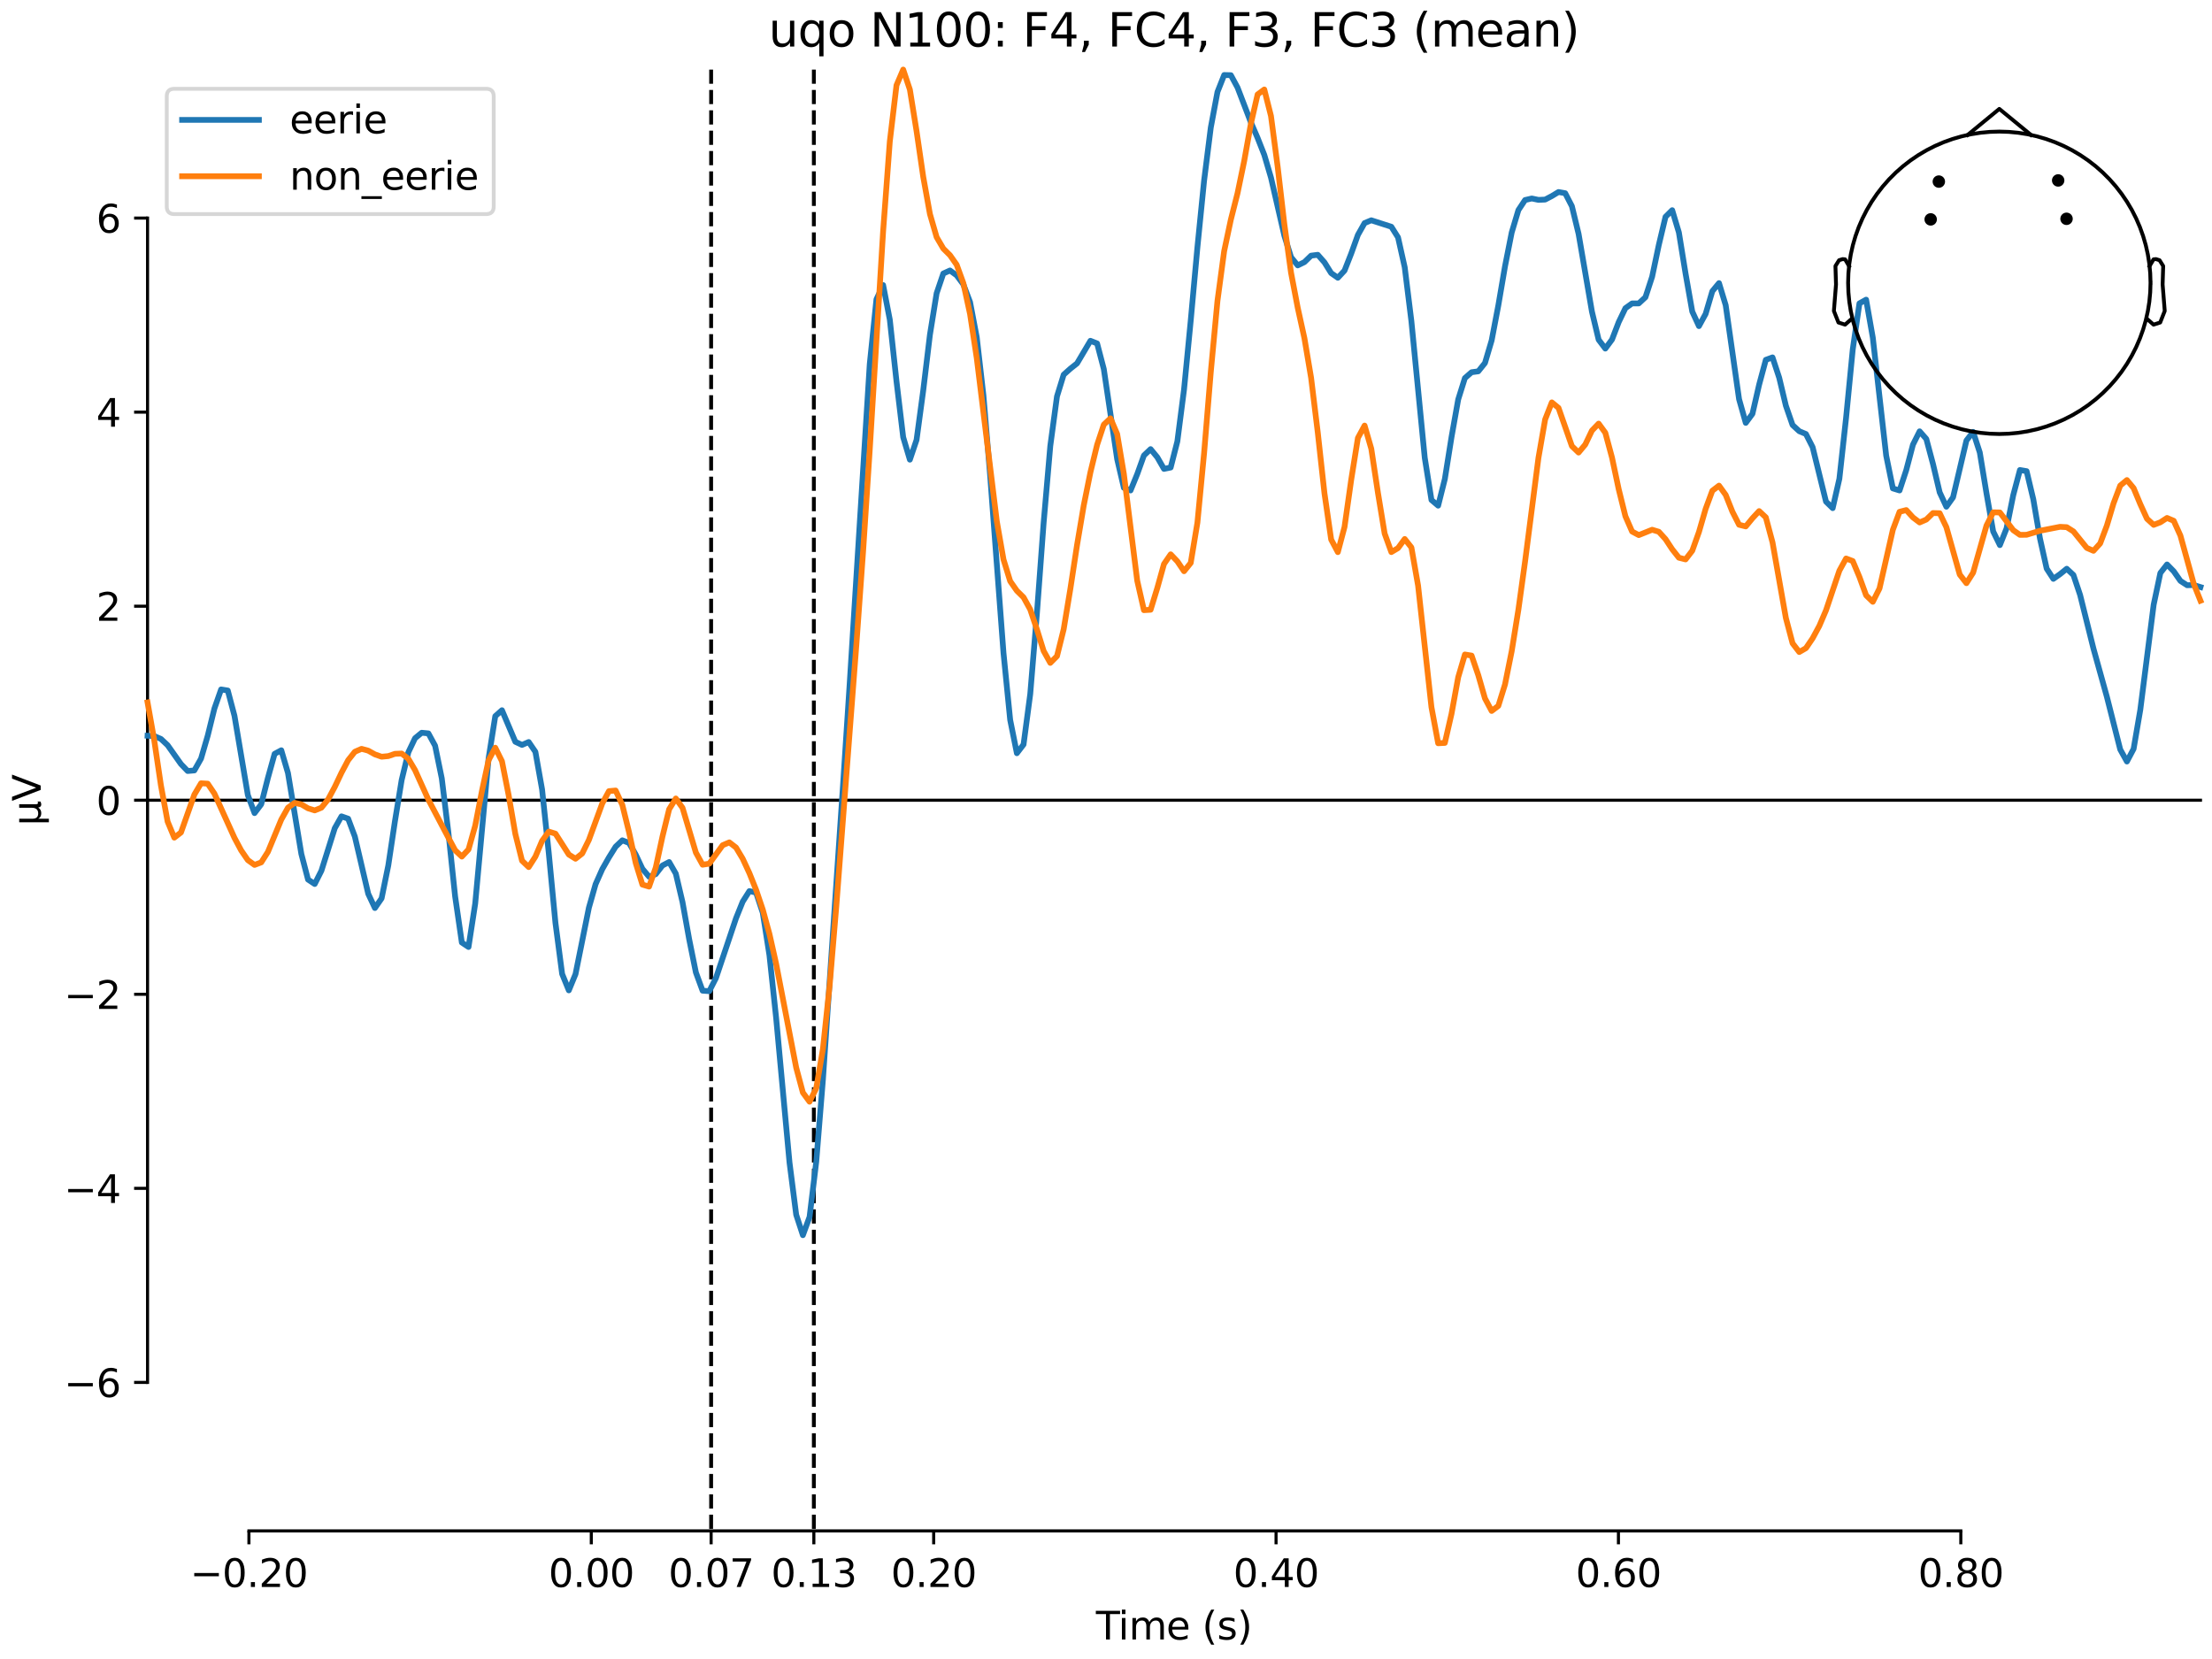 <?xml version="1.0" encoding="utf-8" standalone="no"?>
<!DOCTYPE svg PUBLIC "-//W3C//DTD SVG 1.1//EN"
  "http://www.w3.org/Graphics/SVG/1.1/DTD/svg11.dtd">
<svg xmlns:xlink="http://www.w3.org/1999/xlink" width="576pt" height="432pt" viewBox="0 0 576 432" xmlns="http://www.w3.org/2000/svg" version="1.1">
 <defs>
  <style type="text/css">*{stroke-linejoin: round; stroke-linecap: butt}</style>
 </defs>
 <g id="figure_1">
  <g id="patch_1">
   <path d="M 0 432 
L 576 432 
L 576 0 
L 0 0 
z
" style="fill: #ffffff"/>
  </g>
  <g id="axes_1">
   <g id="patch_2">
    <path d="M 38.421 398.644 
L 573 398.644 
L 573 18.118 
L 38.421 18.118 
L 38.421 398.644 
z
" style="fill: none; opacity: 0"/>
   </g>
   <g id="patch_3">
    <path d="M 38.421 359.981 
L 38.421 56.781 
" style="fill: none; stroke: #000000; stroke-width: 0.8; stroke-linejoin: miter; stroke-linecap: square"/>
   </g>
   <g id="LineCollection_1">
    <path d="M 185.177 18.118 
L 185.177 398.644 
" clip-path="url(#p1c9151965a)" style="fill: none; stroke-dasharray: 3.7,1.6; stroke-dashoffset: 0; stroke: #000000"/>
    <path d="M 211.924 18.118 
L 211.924 398.644 
" clip-path="url(#p1c9151965a)" style="fill: none; stroke-dasharray: 3.7,1.6; stroke-dashoffset: 0; stroke: #000000"/>
   </g>
   <g id="matplotlib.axis_1">
    <g id="xtick_1">
     <g id="line2d_1">
      <defs>
       <path id="m782b275506" d="M 0 0 
L 0 3.5 
" style="stroke: #000000; stroke-width: 0.8"/>
      </defs>
      <g>
       <use xlink:href="#m782b275506" x="64.819" y="398.644" style="stroke: #000000; stroke-width: 0.8"/>
      </g>
     </g>
     <g id="text_1">
      <!-- −0.20 -->
      <g transform="translate(49.496 413.242) scale(0.1 -0.1)">
       <defs>
        <path id="DejaVuSans-2212" d="M 678 2272 
L 4684 2272 
L 4684 1741 
L 678 1741 
L 678 2272 
z
" transform="scale(0.016)"/>
        <path id="DejaVuSans-30" d="M 2034 4250 
Q 1547 4250 1301 3770 
Q 1056 3291 1056 2328 
Q 1056 1369 1301 889 
Q 1547 409 2034 409 
Q 2525 409 2770 889 
Q 3016 1369 3016 2328 
Q 3016 3291 2770 3770 
Q 2525 4250 2034 4250 
z
M 2034 4750 
Q 2819 4750 3233 4129 
Q 3647 3509 3647 2328 
Q 3647 1150 3233 529 
Q 2819 -91 2034 -91 
Q 1250 -91 836 529 
Q 422 1150 422 2328 
Q 422 3509 836 4129 
Q 1250 4750 2034 4750 
z
" transform="scale(0.016)"/>
        <path id="DejaVuSans-2e" d="M 684 794 
L 1344 794 
L 1344 0 
L 684 0 
L 684 794 
z
" transform="scale(0.016)"/>
        <path id="DejaVuSans-32" d="M 1228 531 
L 3431 531 
L 3431 0 
L 469 0 
L 469 531 
Q 828 903 1448 1529 
Q 2069 2156 2228 2338 
Q 2531 2678 2651 2914 
Q 2772 3150 2772 3378 
Q 2772 3750 2511 3984 
Q 2250 4219 1831 4219 
Q 1534 4219 1204 4116 
Q 875 4013 500 3803 
L 500 4441 
Q 881 4594 1212 4672 
Q 1544 4750 1819 4750 
Q 2544 4750 2975 4387 
Q 3406 4025 3406 3419 
Q 3406 3131 3298 2873 
Q 3191 2616 2906 2266 
Q 2828 2175 2409 1742 
Q 1991 1309 1228 531 
z
" transform="scale(0.016)"/>
       </defs>
       <use xlink:href="#DejaVuSans-2212"/>
       <use xlink:href="#DejaVuSans-30" transform="translate(83.789 0)"/>
       <use xlink:href="#DejaVuSans-2e" transform="translate(147.412 0)"/>
       <use xlink:href="#DejaVuSans-32" transform="translate(179.199 0)"/>
       <use xlink:href="#DejaVuSans-30" transform="translate(242.822 0)"/>
      </g>
     </g>
    </g>
    <g id="xtick_2">
     <g id="line2d_2">
      <g>
       <use xlink:href="#m782b275506" x="153.973" y="398.644" style="stroke: #000000; stroke-width: 0.8"/>
      </g>
     </g>
     <g id="text_2">
      <!-- 0.00 -->
      <g transform="translate(142.84 413.242) scale(0.1 -0.1)">
       <use xlink:href="#DejaVuSans-30"/>
       <use xlink:href="#DejaVuSans-2e" transform="translate(63.623 0)"/>
       <use xlink:href="#DejaVuSans-30" transform="translate(95.41 0)"/>
       <use xlink:href="#DejaVuSans-30" transform="translate(159.033 0)"/>
      </g>
     </g>
    </g>
    <g id="xtick_3">
     <g id="line2d_3">
      <g>
       <use xlink:href="#m782b275506" x="185.177" y="398.644" style="stroke: #000000; stroke-width: 0.8"/>
      </g>
     </g>
     <g id="text_3">
      <!-- 0.07 -->
      <g transform="translate(174.045 413.242) scale(0.1 -0.1)">
       <defs>
        <path id="DejaVuSans-37" d="M 525 4666 
L 3525 4666 
L 3525 4397 
L 1831 0 
L 1172 0 
L 2766 4134 
L 525 4134 
L 525 4666 
z
" transform="scale(0.016)"/>
       </defs>
       <use xlink:href="#DejaVuSans-30"/>
       <use xlink:href="#DejaVuSans-2e" transform="translate(63.623 0)"/>
       <use xlink:href="#DejaVuSans-30" transform="translate(95.41 0)"/>
       <use xlink:href="#DejaVuSans-37" transform="translate(159.033 0)"/>
      </g>
     </g>
    </g>
    <g id="xtick_4">
     <g id="line2d_4">
      <g>
       <use xlink:href="#m782b275506" x="211.924" y="398.644" style="stroke: #000000; stroke-width: 0.8"/>
      </g>
     </g>
     <g id="text_4">
      <!-- 0.13 -->
      <g transform="translate(200.791 413.242) scale(0.1 -0.1)">
       <defs>
        <path id="DejaVuSans-31" d="M 794 531 
L 1825 531 
L 1825 4091 
L 703 3866 
L 703 4441 
L 1819 4666 
L 2450 4666 
L 2450 531 
L 3481 531 
L 3481 0 
L 794 0 
L 794 531 
z
" transform="scale(0.016)"/>
        <path id="DejaVuSans-33" d="M 2597 2516 
Q 3050 2419 3304 2112 
Q 3559 1806 3559 1356 
Q 3559 666 3084 287 
Q 2609 -91 1734 -91 
Q 1441 -91 1130 -33 
Q 819 25 488 141 
L 488 750 
Q 750 597 1062 519 
Q 1375 441 1716 441 
Q 2309 441 2620 675 
Q 2931 909 2931 1356 
Q 2931 1769 2642 2001 
Q 2353 2234 1838 2234 
L 1294 2234 
L 1294 2753 
L 1863 2753 
Q 2328 2753 2575 2939 
Q 2822 3125 2822 3475 
Q 2822 3834 2567 4026 
Q 2313 4219 1838 4219 
Q 1578 4219 1281 4162 
Q 984 4106 628 3988 
L 628 4550 
Q 988 4650 1302 4700 
Q 1616 4750 1894 4750 
Q 2613 4750 3031 4423 
Q 3450 4097 3450 3541 
Q 3450 3153 3228 2886 
Q 3006 2619 2597 2516 
z
" transform="scale(0.016)"/>
       </defs>
       <use xlink:href="#DejaVuSans-30"/>
       <use xlink:href="#DejaVuSans-2e" transform="translate(63.623 0)"/>
       <use xlink:href="#DejaVuSans-31" transform="translate(95.41 0)"/>
       <use xlink:href="#DejaVuSans-33" transform="translate(159.033 0)"/>
      </g>
     </g>
    </g>
    <g id="xtick_5">
     <g id="line2d_5">
      <g>
       <use xlink:href="#m782b275506" x="243.128" y="398.644" style="stroke: #000000; stroke-width: 0.8"/>
      </g>
     </g>
     <g id="text_5">
      <!-- 0.20 -->
      <g transform="translate(231.995 413.242) scale(0.1 -0.1)">
       <use xlink:href="#DejaVuSans-30"/>
       <use xlink:href="#DejaVuSans-2e" transform="translate(63.623 0)"/>
       <use xlink:href="#DejaVuSans-32" transform="translate(95.41 0)"/>
       <use xlink:href="#DejaVuSans-30" transform="translate(159.033 0)"/>
      </g>
     </g>
    </g>
    <g id="xtick_6">
     <g id="line2d_6">
      <g>
       <use xlink:href="#m782b275506" x="332.282" y="398.644" style="stroke: #000000; stroke-width: 0.8"/>
      </g>
     </g>
     <g id="text_6">
      <!-- 0.40 -->
      <g transform="translate(321.15 413.242) scale(0.1 -0.1)">
       <defs>
        <path id="DejaVuSans-34" d="M 2419 4116 
L 825 1625 
L 2419 1625 
L 2419 4116 
z
M 2253 4666 
L 3047 4666 
L 3047 1625 
L 3713 1625 
L 3713 1100 
L 3047 1100 
L 3047 0 
L 2419 0 
L 2419 1100 
L 313 1100 
L 313 1709 
L 2253 4666 
z
" transform="scale(0.016)"/>
       </defs>
       <use xlink:href="#DejaVuSans-30"/>
       <use xlink:href="#DejaVuSans-2e" transform="translate(63.623 0)"/>
       <use xlink:href="#DejaVuSans-34" transform="translate(95.41 0)"/>
       <use xlink:href="#DejaVuSans-30" transform="translate(159.033 0)"/>
      </g>
     </g>
    </g>
    <g id="xtick_7">
     <g id="line2d_7">
      <g>
       <use xlink:href="#m782b275506" x="421.437" y="398.644" style="stroke: #000000; stroke-width: 0.8"/>
      </g>
     </g>
     <g id="text_7">
      <!-- 0.60 -->
      <g transform="translate(410.304 413.242) scale(0.1 -0.1)">
       <defs>
        <path id="DejaVuSans-36" d="M 2113 2584 
Q 1688 2584 1439 2293 
Q 1191 2003 1191 1497 
Q 1191 994 1439 701 
Q 1688 409 2113 409 
Q 2538 409 2786 701 
Q 3034 994 3034 1497 
Q 3034 2003 2786 2293 
Q 2538 2584 2113 2584 
z
M 3366 4563 
L 3366 3988 
Q 3128 4100 2886 4159 
Q 2644 4219 2406 4219 
Q 1781 4219 1451 3797 
Q 1122 3375 1075 2522 
Q 1259 2794 1537 2939 
Q 1816 3084 2150 3084 
Q 2853 3084 3261 2657 
Q 3669 2231 3669 1497 
Q 3669 778 3244 343 
Q 2819 -91 2113 -91 
Q 1303 -91 875 529 
Q 447 1150 447 2328 
Q 447 3434 972 4092 
Q 1497 4750 2381 4750 
Q 2619 4750 2861 4703 
Q 3103 4656 3366 4563 
z
" transform="scale(0.016)"/>
       </defs>
       <use xlink:href="#DejaVuSans-30"/>
       <use xlink:href="#DejaVuSans-2e" transform="translate(63.623 0)"/>
       <use xlink:href="#DejaVuSans-36" transform="translate(95.41 0)"/>
       <use xlink:href="#DejaVuSans-30" transform="translate(159.033 0)"/>
      </g>
     </g>
    </g>
    <g id="xtick_8">
     <g id="line2d_8">
      <g>
       <use xlink:href="#m782b275506" x="510.592" y="398.644" style="stroke: #000000; stroke-width: 0.8"/>
      </g>
     </g>
     <g id="text_8">
      <!-- 0.80 -->
      <g transform="translate(499.459 413.242) scale(0.1 -0.1)">
       <defs>
        <path id="DejaVuSans-38" d="M 2034 2216 
Q 1584 2216 1326 1975 
Q 1069 1734 1069 1313 
Q 1069 891 1326 650 
Q 1584 409 2034 409 
Q 2484 409 2743 651 
Q 3003 894 3003 1313 
Q 3003 1734 2745 1975 
Q 2488 2216 2034 2216 
z
M 1403 2484 
Q 997 2584 770 2862 
Q 544 3141 544 3541 
Q 544 4100 942 4425 
Q 1341 4750 2034 4750 
Q 2731 4750 3128 4425 
Q 3525 4100 3525 3541 
Q 3525 3141 3298 2862 
Q 3072 2584 2669 2484 
Q 3125 2378 3379 2068 
Q 3634 1759 3634 1313 
Q 3634 634 3220 271 
Q 2806 -91 2034 -91 
Q 1263 -91 848 271 
Q 434 634 434 1313 
Q 434 1759 690 2068 
Q 947 2378 1403 2484 
z
M 1172 3481 
Q 1172 3119 1398 2916 
Q 1625 2713 2034 2713 
Q 2441 2713 2670 2916 
Q 2900 3119 2900 3481 
Q 2900 3844 2670 4047 
Q 2441 4250 2034 4250 
Q 1625 4250 1398 4047 
Q 1172 3844 1172 3481 
z
" transform="scale(0.016)"/>
       </defs>
       <use xlink:href="#DejaVuSans-30"/>
       <use xlink:href="#DejaVuSans-2e" transform="translate(63.623 0)"/>
       <use xlink:href="#DejaVuSans-38" transform="translate(95.41 0)"/>
       <use xlink:href="#DejaVuSans-30" transform="translate(159.033 0)"/>
      </g>
     </g>
    </g>
    <g id="text_9">
     <!-- Time (s) -->
     <g transform="translate(285.381 426.92) scale(0.1 -0.1)">
      <defs>
       <path id="DejaVuSans-54" d="M -19 4666 
L 3928 4666 
L 3928 4134 
L 2272 4134 
L 2272 0 
L 1638 0 
L 1638 4134 
L -19 4134 
L -19 4666 
z
" transform="scale(0.016)"/>
       <path id="DejaVuSans-69" d="M 603 3500 
L 1178 3500 
L 1178 0 
L 603 0 
L 603 3500 
z
M 603 4863 
L 1178 4863 
L 1178 4134 
L 603 4134 
L 603 4863 
z
" transform="scale(0.016)"/>
       <path id="DejaVuSans-6d" d="M 3328 2828 
Q 3544 3216 3844 3400 
Q 4144 3584 4550 3584 
Q 5097 3584 5394 3201 
Q 5691 2819 5691 2113 
L 5691 0 
L 5113 0 
L 5113 2094 
Q 5113 2597 4934 2840 
Q 4756 3084 4391 3084 
Q 3944 3084 3684 2787 
Q 3425 2491 3425 1978 
L 3425 0 
L 2847 0 
L 2847 2094 
Q 2847 2600 2669 2842 
Q 2491 3084 2119 3084 
Q 1678 3084 1418 2786 
Q 1159 2488 1159 1978 
L 1159 0 
L 581 0 
L 581 3500 
L 1159 3500 
L 1159 2956 
Q 1356 3278 1631 3431 
Q 1906 3584 2284 3584 
Q 2666 3584 2933 3390 
Q 3200 3197 3328 2828 
z
" transform="scale(0.016)"/>
       <path id="DejaVuSans-65" d="M 3597 1894 
L 3597 1613 
L 953 1613 
Q 991 1019 1311 708 
Q 1631 397 2203 397 
Q 2534 397 2845 478 
Q 3156 559 3463 722 
L 3463 178 
Q 3153 47 2828 -22 
Q 2503 -91 2169 -91 
Q 1331 -91 842 396 
Q 353 884 353 1716 
Q 353 2575 817 3079 
Q 1281 3584 2069 3584 
Q 2775 3584 3186 3129 
Q 3597 2675 3597 1894 
z
M 3022 2063 
Q 3016 2534 2758 2815 
Q 2500 3097 2075 3097 
Q 1594 3097 1305 2825 
Q 1016 2553 972 2059 
L 3022 2063 
z
" transform="scale(0.016)"/>
       <path id="DejaVuSans-20" transform="scale(0.016)"/>
       <path id="DejaVuSans-28" d="M 1984 4856 
Q 1566 4138 1362 3434 
Q 1159 2731 1159 2009 
Q 1159 1288 1364 580 
Q 1569 -128 1984 -844 
L 1484 -844 
Q 1016 -109 783 600 
Q 550 1309 550 2009 
Q 550 2706 781 3412 
Q 1013 4119 1484 4856 
L 1984 4856 
z
" transform="scale(0.016)"/>
       <path id="DejaVuSans-73" d="M 2834 3397 
L 2834 2853 
Q 2591 2978 2328 3040 
Q 2066 3103 1784 3103 
Q 1356 3103 1142 2972 
Q 928 2841 928 2578 
Q 928 2378 1081 2264 
Q 1234 2150 1697 2047 
L 1894 2003 
Q 2506 1872 2764 1633 
Q 3022 1394 3022 966 
Q 3022 478 2636 193 
Q 2250 -91 1575 -91 
Q 1294 -91 989 -36 
Q 684 19 347 128 
L 347 722 
Q 666 556 975 473 
Q 1284 391 1588 391 
Q 1994 391 2212 530 
Q 2431 669 2431 922 
Q 2431 1156 2273 1281 
Q 2116 1406 1581 1522 
L 1381 1569 
Q 847 1681 609 1914 
Q 372 2147 372 2553 
Q 372 3047 722 3315 
Q 1072 3584 1716 3584 
Q 2034 3584 2315 3537 
Q 2597 3491 2834 3397 
z
" transform="scale(0.016)"/>
       <path id="DejaVuSans-29" d="M 513 4856 
L 1013 4856 
Q 1481 4119 1714 3412 
Q 1947 2706 1947 2009 
Q 1947 1309 1714 600 
Q 1481 -109 1013 -844 
L 513 -844 
Q 928 -128 1133 580 
Q 1338 1288 1338 2009 
Q 1338 2731 1133 3434 
Q 928 4138 513 4856 
z
" transform="scale(0.016)"/>
      </defs>
      <use xlink:href="#DejaVuSans-54"/>
      <use xlink:href="#DejaVuSans-69" transform="translate(57.959 0)"/>
      <use xlink:href="#DejaVuSans-6d" transform="translate(85.742 0)"/>
      <use xlink:href="#DejaVuSans-65" transform="translate(183.154 0)"/>
      <use xlink:href="#DejaVuSans-20" transform="translate(244.678 0)"/>
      <use xlink:href="#DejaVuSans-28" transform="translate(276.465 0)"/>
      <use xlink:href="#DejaVuSans-73" transform="translate(315.479 0)"/>
      <use xlink:href="#DejaVuSans-29" transform="translate(367.578 0)"/>
     </g>
    </g>
   </g>
   <g id="matplotlib.axis_2">
    <g id="ytick_1">
     <g id="line2d_9">
      <defs>
       <path id="mc798fc7270" d="M 0 0 
L -3.5 0 
" style="stroke: #000000; stroke-width: 0.8"/>
      </defs>
      <g>
       <use xlink:href="#mc798fc7270" x="38.421" y="359.981" style="stroke: #000000; stroke-width: 0.8"/>
      </g>
     </g>
     <g id="text_10">
      <!-- −6 -->
      <g transform="translate(16.678 363.781) scale(0.1 -0.1)">
       <use xlink:href="#DejaVuSans-2212"/>
       <use xlink:href="#DejaVuSans-36" transform="translate(83.789 0)"/>
      </g>
     </g>
    </g>
    <g id="ytick_2">
     <g id="line2d_10">
      <g>
       <use xlink:href="#mc798fc7270" x="38.421" y="309.448" style="stroke: #000000; stroke-width: 0.8"/>
      </g>
     </g>
     <g id="text_11">
      <!-- −4 -->
      <g transform="translate(16.678 313.247) scale(0.1 -0.1)">
       <use xlink:href="#DejaVuSans-2212"/>
       <use xlink:href="#DejaVuSans-34" transform="translate(83.789 0)"/>
      </g>
     </g>
    </g>
    <g id="ytick_3">
     <g id="line2d_11">
      <g>
       <use xlink:href="#mc798fc7270" x="38.421" y="258.914" style="stroke: #000000; stroke-width: 0.8"/>
      </g>
     </g>
     <g id="text_12">
      <!-- −2 -->
      <g transform="translate(16.678 262.714) scale(0.1 -0.1)">
       <use xlink:href="#DejaVuSans-2212"/>
       <use xlink:href="#DejaVuSans-32" transform="translate(83.789 0)"/>
      </g>
     </g>
    </g>
    <g id="ytick_4">
     <g id="line2d_12">
      <g>
       <use xlink:href="#mc798fc7270" x="38.421" y="208.381" style="stroke: #000000; stroke-width: 0.8"/>
      </g>
     </g>
     <g id="text_13">
      <!-- 0 -->
      <g transform="translate(25.058 212.18) scale(0.1 -0.1)">
       <use xlink:href="#DejaVuSans-30"/>
      </g>
     </g>
    </g>
    <g id="ytick_5">
     <g id="line2d_13">
      <g>
       <use xlink:href="#mc798fc7270" x="38.421" y="157.847" style="stroke: #000000; stroke-width: 0.8"/>
      </g>
     </g>
     <g id="text_14">
      <!-- 2 -->
      <g transform="translate(25.058 161.647) scale(0.1 -0.1)">
       <use xlink:href="#DejaVuSans-32"/>
      </g>
     </g>
    </g>
    <g id="ytick_6">
     <g id="line2d_14">
      <g>
       <use xlink:href="#mc798fc7270" x="38.421" y="107.314" style="stroke: #000000; stroke-width: 0.8"/>
      </g>
     </g>
     <g id="text_15">
      <!-- 4 -->
      <g transform="translate(25.058 111.113) scale(0.1 -0.1)">
       <use xlink:href="#DejaVuSans-34"/>
      </g>
     </g>
    </g>
    <g id="ytick_7">
     <g id="line2d_15">
      <g>
       <use xlink:href="#mc798fc7270" x="38.421" y="56.781" style="stroke: #000000; stroke-width: 0.8"/>
      </g>
     </g>
     <g id="text_16">
      <!-- 6 -->
      <g transform="translate(25.058 60.58) scale(0.1 -0.1)">
       <use xlink:href="#DejaVuSans-36"/>
      </g>
     </g>
    </g>
    <g id="text_17">
     <!-- µV -->
     <g transform="translate(10.599 214.982) rotate(-90) scale(0.1 -0.1)">
      <defs>
       <path id="DejaVuSans-b5" d="M 544 -1331 
L 544 3500 
L 1119 3500 
L 1119 1325 
Q 1119 872 1334 640 
Q 1550 409 1972 409 
Q 2434 409 2667 671 
Q 2900 934 2900 1459 
L 2900 3500 
L 3475 3500 
L 3475 806 
Q 3475 619 3529 530 
Q 3584 441 3700 441 
Q 3728 441 3778 458 
Q 3828 475 3916 513 
L 3916 50 
Q 3788 -22 3673 -56 
Q 3559 -91 3450 -91 
Q 3234 -91 3106 31 
Q 2978 153 2931 403 
Q 2775 156 2548 32 
Q 2322 -91 2016 -91 
Q 1697 -91 1473 31 
Q 1250 153 1119 397 
L 1119 -1331 
L 544 -1331 
z
" transform="scale(0.016)"/>
       <path id="DejaVuSans-56" d="M 1831 0 
L 50 4666 
L 709 4666 
L 2188 738 
L 3669 4666 
L 4325 4666 
L 2547 0 
L 1831 0 
z
" transform="scale(0.016)"/>
      </defs>
      <use xlink:href="#DejaVuSans-b5"/>
      <use xlink:href="#DejaVuSans-56" transform="translate(63.623 0)"/>
     </g>
    </g>
   </g>
   <g id="patch_4">
    <path d="M 64.819 398.644 
L 510.592 398.644 
" style="fill: none; stroke: #000000; stroke-width: 0.8; stroke-linejoin: miter; stroke-linecap: square"/>
   </g>
   <g id="patch_5">
    <path d="M 38.421 208.381 
L 573 208.381 
" style="fill: none; stroke: #000000; stroke-width: 0.8; stroke-linejoin: miter; stroke-linecap: square"/>
   </g>
   <g id="text_18">
    <!-- uqo N100: F4, FC4, F3, FC3 (mean) -->
    <g transform="translate(200.152 12.118) scale(0.12 -0.12)">
     <defs>
      <path id="DejaVuSans-75" d="M 544 1381 
L 544 3500 
L 1119 3500 
L 1119 1403 
Q 1119 906 1312 657 
Q 1506 409 1894 409 
Q 2359 409 2629 706 
Q 2900 1003 2900 1516 
L 2900 3500 
L 3475 3500 
L 3475 0 
L 2900 0 
L 2900 538 
Q 2691 219 2414 64 
Q 2138 -91 1772 -91 
Q 1169 -91 856 284 
Q 544 659 544 1381 
z
M 1991 3584 
L 1991 3584 
z
" transform="scale(0.016)"/>
      <path id="DejaVuSans-71" d="M 947 1747 
Q 947 1113 1208 752 
Q 1469 391 1925 391 
Q 2381 391 2643 752 
Q 2906 1113 2906 1747 
Q 2906 2381 2643 2742 
Q 2381 3103 1925 3103 
Q 1469 3103 1208 2742 
Q 947 2381 947 1747 
z
M 2906 525 
Q 2725 213 2448 61 
Q 2172 -91 1784 -91 
Q 1150 -91 751 415 
Q 353 922 353 1747 
Q 353 2572 751 3078 
Q 1150 3584 1784 3584 
Q 2172 3584 2448 3432 
Q 2725 3281 2906 2969 
L 2906 3500 
L 3481 3500 
L 3481 -1331 
L 2906 -1331 
L 2906 525 
z
" transform="scale(0.016)"/>
      <path id="DejaVuSans-6f" d="M 1959 3097 
Q 1497 3097 1228 2736 
Q 959 2375 959 1747 
Q 959 1119 1226 758 
Q 1494 397 1959 397 
Q 2419 397 2687 759 
Q 2956 1122 2956 1747 
Q 2956 2369 2687 2733 
Q 2419 3097 1959 3097 
z
M 1959 3584 
Q 2709 3584 3137 3096 
Q 3566 2609 3566 1747 
Q 3566 888 3137 398 
Q 2709 -91 1959 -91 
Q 1206 -91 779 398 
Q 353 888 353 1747 
Q 353 2609 779 3096 
Q 1206 3584 1959 3584 
z
" transform="scale(0.016)"/>
      <path id="DejaVuSans-4e" d="M 628 4666 
L 1478 4666 
L 3547 763 
L 3547 4666 
L 4159 4666 
L 4159 0 
L 3309 0 
L 1241 3903 
L 1241 0 
L 628 0 
L 628 4666 
z
" transform="scale(0.016)"/>
      <path id="DejaVuSans-3a" d="M 750 794 
L 1409 794 
L 1409 0 
L 750 0 
L 750 794 
z
M 750 3309 
L 1409 3309 
L 1409 2516 
L 750 2516 
L 750 3309 
z
" transform="scale(0.016)"/>
      <path id="DejaVuSans-46" d="M 628 4666 
L 3309 4666 
L 3309 4134 
L 1259 4134 
L 1259 2759 
L 3109 2759 
L 3109 2228 
L 1259 2228 
L 1259 0 
L 628 0 
L 628 4666 
z
" transform="scale(0.016)"/>
      <path id="DejaVuSans-2c" d="M 750 794 
L 1409 794 
L 1409 256 
L 897 -744 
L 494 -744 
L 750 256 
L 750 794 
z
" transform="scale(0.016)"/>
      <path id="DejaVuSans-43" d="M 4122 4306 
L 4122 3641 
Q 3803 3938 3442 4084 
Q 3081 4231 2675 4231 
Q 1875 4231 1450 3742 
Q 1025 3253 1025 2328 
Q 1025 1406 1450 917 
Q 1875 428 2675 428 
Q 3081 428 3442 575 
Q 3803 722 4122 1019 
L 4122 359 
Q 3791 134 3420 21 
Q 3050 -91 2638 -91 
Q 1578 -91 968 557 
Q 359 1206 359 2328 
Q 359 3453 968 4101 
Q 1578 4750 2638 4750 
Q 3056 4750 3426 4639 
Q 3797 4528 4122 4306 
z
" transform="scale(0.016)"/>
      <path id="DejaVuSans-61" d="M 2194 1759 
Q 1497 1759 1228 1600 
Q 959 1441 959 1056 
Q 959 750 1161 570 
Q 1363 391 1709 391 
Q 2188 391 2477 730 
Q 2766 1069 2766 1631 
L 2766 1759 
L 2194 1759 
z
M 3341 1997 
L 3341 0 
L 2766 0 
L 2766 531 
Q 2569 213 2275 61 
Q 1981 -91 1556 -91 
Q 1019 -91 701 211 
Q 384 513 384 1019 
Q 384 1609 779 1909 
Q 1175 2209 1959 2209 
L 2766 2209 
L 2766 2266 
Q 2766 2663 2505 2880 
Q 2244 3097 1772 3097 
Q 1472 3097 1187 3025 
Q 903 2953 641 2809 
L 641 3341 
Q 956 3463 1253 3523 
Q 1550 3584 1831 3584 
Q 2591 3584 2966 3190 
Q 3341 2797 3341 1997 
z
" transform="scale(0.016)"/>
      <path id="DejaVuSans-6e" d="M 3513 2113 
L 3513 0 
L 2938 0 
L 2938 2094 
Q 2938 2591 2744 2837 
Q 2550 3084 2163 3084 
Q 1697 3084 1428 2787 
Q 1159 2491 1159 1978 
L 1159 0 
L 581 0 
L 581 3500 
L 1159 3500 
L 1159 2956 
Q 1366 3272 1645 3428 
Q 1925 3584 2291 3584 
Q 2894 3584 3203 3211 
Q 3513 2838 3513 2113 
z
" transform="scale(0.016)"/>
     </defs>
     <use xlink:href="#DejaVuSans-75"/>
     <use xlink:href="#DejaVuSans-71" transform="translate(63.379 0)"/>
     <use xlink:href="#DejaVuSans-6f" transform="translate(126.855 0)"/>
     <use xlink:href="#DejaVuSans-20" transform="translate(188.037 0)"/>
     <use xlink:href="#DejaVuSans-4e" transform="translate(219.824 0)"/>
     <use xlink:href="#DejaVuSans-31" transform="translate(294.629 0)"/>
     <use xlink:href="#DejaVuSans-30" transform="translate(358.252 0)"/>
     <use xlink:href="#DejaVuSans-30" transform="translate(421.875 0)"/>
     <use xlink:href="#DejaVuSans-3a" transform="translate(485.498 0)"/>
     <use xlink:href="#DejaVuSans-20" transform="translate(519.189 0)"/>
     <use xlink:href="#DejaVuSans-46" transform="translate(550.977 0)"/>
     <use xlink:href="#DejaVuSans-34" transform="translate(608.496 0)"/>
     <use xlink:href="#DejaVuSans-2c" transform="translate(672.119 0)"/>
     <use xlink:href="#DejaVuSans-20" transform="translate(703.906 0)"/>
     <use xlink:href="#DejaVuSans-46" transform="translate(735.693 0)"/>
     <use xlink:href="#DejaVuSans-43" transform="translate(793.213 0)"/>
     <use xlink:href="#DejaVuSans-34" transform="translate(863.037 0)"/>
     <use xlink:href="#DejaVuSans-2c" transform="translate(926.66 0)"/>
     <use xlink:href="#DejaVuSans-20" transform="translate(958.447 0)"/>
     <use xlink:href="#DejaVuSans-46" transform="translate(990.234 0)"/>
     <use xlink:href="#DejaVuSans-33" transform="translate(1047.754 0)"/>
     <use xlink:href="#DejaVuSans-2c" transform="translate(1111.377 0)"/>
     <use xlink:href="#DejaVuSans-20" transform="translate(1143.164 0)"/>
     <use xlink:href="#DejaVuSans-46" transform="translate(1174.951 0)"/>
     <use xlink:href="#DejaVuSans-43" transform="translate(1232.471 0)"/>
     <use xlink:href="#DejaVuSans-33" transform="translate(1302.295 0)"/>
     <use xlink:href="#DejaVuSans-20" transform="translate(1365.918 0)"/>
     <use xlink:href="#DejaVuSans-28" transform="translate(1397.705 0)"/>
     <use xlink:href="#DejaVuSans-6d" transform="translate(1436.719 0)"/>
     <use xlink:href="#DejaVuSans-65" transform="translate(1534.131 0)"/>
     <use xlink:href="#DejaVuSans-61" transform="translate(1595.654 0)"/>
     <use xlink:href="#DejaVuSans-6e" transform="translate(1656.934 0)"/>
     <use xlink:href="#DejaVuSans-29" transform="translate(1720.312 0)"/>
    </g>
   </g>
   <g id="legend_1">
    <g id="patch_6">
     <path d="M 45.421 55.753 
L 126.563 55.753 
Q 128.563 55.753 128.563 53.753 
L 128.563 25.118 
Q 128.563 23.118 126.563 23.118 
L 45.421 23.118 
Q 43.421 23.118 43.421 25.118 
L 43.421 53.753 
Q 43.421 55.753 45.421 55.753 
z
" style="fill: #ffffff; opacity: 0.8; stroke: #cccccc; stroke-linejoin: miter"/>
    </g>
    <g id="line2d_16">
     <path d="M 47.421 31.217 
L 57.421 31.217 
L 67.421 31.217 
" style="fill: none; stroke: #1f77b4; stroke-width: 1.5; stroke-linecap: square"/>
    </g>
    <g id="text_19">
     <!-- eerie -->
     <g transform="translate(75.421 34.717) scale(0.1 -0.1)">
      <defs>
       <path id="DejaVuSans-72" d="M 2631 2963 
Q 2534 3019 2420 3045 
Q 2306 3072 2169 3072 
Q 1681 3072 1420 2755 
Q 1159 2438 1159 1844 
L 1159 0 
L 581 0 
L 581 3500 
L 1159 3500 
L 1159 2956 
Q 1341 3275 1631 3429 
Q 1922 3584 2338 3584 
Q 2397 3584 2469 3576 
Q 2541 3569 2628 3553 
L 2631 2963 
z
" transform="scale(0.016)"/>
      </defs>
      <use xlink:href="#DejaVuSans-65"/>
      <use xlink:href="#DejaVuSans-65" transform="translate(61.523 0)"/>
      <use xlink:href="#DejaVuSans-72" transform="translate(123.047 0)"/>
      <use xlink:href="#DejaVuSans-69" transform="translate(164.16 0)"/>
      <use xlink:href="#DejaVuSans-65" transform="translate(191.943 0)"/>
     </g>
    </g>
    <g id="line2d_17">
     <path d="M 47.421 45.895 
L 57.421 45.895 
L 67.421 45.895 
" style="fill: none; stroke: #ff7f0e; stroke-width: 1.5; stroke-linecap: square"/>
    </g>
    <g id="text_20">
     <!-- non_eerie -->
     <g transform="translate(75.421 49.395) scale(0.1 -0.1)">
      <defs>
       <path id="DejaVuSans-5f" d="M 3263 -1063 
L 3263 -1509 
L -63 -1509 
L -63 -1063 
L 3263 -1063 
z
" transform="scale(0.016)"/>
      </defs>
      <use xlink:href="#DejaVuSans-6e"/>
      <use xlink:href="#DejaVuSans-6f" transform="translate(63.379 0)"/>
      <use xlink:href="#DejaVuSans-6e" transform="translate(124.561 0)"/>
      <use xlink:href="#DejaVuSans-5f" transform="translate(187.939 0)"/>
      <use xlink:href="#DejaVuSans-65" transform="translate(237.939 0)"/>
      <use xlink:href="#DejaVuSans-65" transform="translate(299.463 0)"/>
      <use xlink:href="#DejaVuSans-72" transform="translate(360.986 0)"/>
      <use xlink:href="#DejaVuSans-69" transform="translate(402.1 0)"/>
      <use xlink:href="#DejaVuSans-65" transform="translate(429.883 0)"/>
     </g>
    </g>
   </g>
   <g id="line2d_18">
    <path d="M 38.421 191.579 
L 40.162 191.676 
L 41.903 192.412 
L 43.644 194.042 
L 47.127 198.964 
L 48.868 200.77 
L 50.61 200.619 
L 52.351 197.534 
L 54.092 191.566 
L 55.834 184.491 
L 57.575 179.527 
L 59.316 179.809 
L 61.057 186.391 
L 64.54 207.038 
L 66.281 211.731 
L 68.023 209.431 
L 69.764 202.571 
L 71.505 196.303 
L 73.247 195.366 
L 74.988 201.295 
L 78.47 222.362 
L 80.212 229.036 
L 81.953 230.192 
L 83.694 226.74 
L 87.177 215.653 
L 88.918 212.575 
L 90.66 213.185 
L 92.401 217.834 
L 95.883 232.737 
L 97.625 236.45 
L 99.366 233.934 
L 101.107 225.384 
L 102.849 213.799 
L 104.59 203.119 
L 106.331 195.892 
L 108.073 192.235 
L 109.814 190.803 
L 111.555 190.975 
L 113.296 194.173 
L 115.038 202.685 
L 116.779 216.958 
L 118.52 233.456 
L 120.262 245.436 
L 122.003 246.592 
L 123.744 235.287 
L 127.227 197.473 
L 128.968 186.483 
L 130.709 184.938 
L 134.192 193.155 
L 135.933 193.976 
L 137.675 193.218 
L 139.416 195.774 
L 141.157 205.573 
L 142.899 222.126 
L 144.64 240.342 
L 146.381 253.623 
L 148.122 257.891 
L 149.864 253.656 
L 153.346 236.364 
L 155.088 230.241 
L 156.829 226.326 
L 158.57 223.265 
L 160.312 220.475 
L 162.053 218.817 
L 163.794 219.494 
L 165.535 222.521 
L 167.277 226.228 
L 169.018 228.294 
L 170.759 227.621 
L 172.501 225.379 
L 174.242 224.466 
L 175.983 227.499 
L 177.725 234.909 
L 179.466 244.615 
L 181.207 253.223 
L 182.948 257.975 
L 184.69 258.099 
L 186.431 254.686 
L 191.655 239.124 
L 193.396 234.795 
L 195.138 232.041 
L 196.879 232.425 
L 198.62 237.682 
L 200.361 248.747 
L 202.103 265.052 
L 205.585 302.699 
L 207.327 316.31 
L 209.068 321.64 
L 210.809 316.882 
L 212.551 302.512 
L 214.292 281.07 
L 219.516 204.565 
L 221.257 178.038 
L 226.481 94.791 
L 228.222 77.942 
L 229.964 74.228 
L 231.705 83.246 
L 233.446 99.298 
L 235.187 113.847 
L 236.929 119.695 
L 238.67 114.551 
L 240.411 101.651 
L 242.153 87.158 
L 243.894 76.369 
L 245.635 71.223 
L 247.377 70.431 
L 249.118 71.705 
L 250.859 74.058 
L 252.6 78.661 
L 254.342 87.795 
L 256.083 102.991 
L 257.824 123.73 
L 261.307 170.03 
L 263.048 187.467 
L 264.79 196.138 
L 266.531 193.865 
L 268.272 180.74 
L 270.013 159.729 
L 271.755 136.214 
L 273.496 116.116 
L 275.237 103.216 
L 276.979 97.56 
L 278.72 96.005 
L 280.461 94.625 
L 283.944 88.741 
L 285.685 89.431 
L 287.427 96.092 
L 290.909 119.565 
L 292.65 127.02 
L 294.392 127.714 
L 296.133 123.45 
L 297.874 118.599 
L 299.616 116.949 
L 301.357 119.067 
L 303.098 122.098 
L 304.84 121.743 
L 306.581 114.934 
L 308.322 101.424 
L 310.063 83.488 
L 311.805 64.392 
L 313.546 47.022 
L 315.287 33.216 
L 317.029 23.941 
L 318.77 19.535 
L 320.511 19.577 
L 322.253 22.799 
L 325.735 31.887 
L 327.476 35.915 
L 329.218 40.337 
L 330.959 46.241 
L 334.442 61.365 
L 336.183 66.97 
L 337.924 69.108 
L 339.666 68.256 
L 341.407 66.571 
L 343.148 66.346 
L 344.889 68.325 
L 346.631 71.114 
L 348.372 72.333 
L 350.113 70.459 
L 351.855 66.017 
L 353.596 61.17 
L 355.337 58.083 
L 357.079 57.363 
L 362.302 59.042 
L 364.044 61.806 
L 365.785 69.594 
L 367.526 83.648 
L 371.009 119.252 
L 372.75 130.196 
L 374.492 131.671 
L 376.233 124.739 
L 377.974 113.807 
L 379.715 104.011 
L 381.457 98.451 
L 383.198 96.93 
L 384.939 96.693 
L 386.681 94.528 
L 388.422 88.648 
L 390.163 79.525 
L 391.905 69.332 
L 393.646 60.535 
L 395.387 54.711 
L 397.128 52.085 
L 398.87 51.683 
L 400.611 52.048 
L 402.352 51.97 
L 404.094 51.054 
L 405.835 49.999 
L 407.576 50.313 
L 409.318 53.69 
L 411.059 60.89 
L 414.541 81.164 
L 416.283 88.463 
L 418.024 90.773 
L 419.765 88.41 
L 421.507 83.88 
L 423.248 80.256 
L 424.989 79.013 
L 426.731 79.007 
L 428.472 77.394 
L 430.213 72.056 
L 431.954 63.776 
L 433.696 56.46 
L 435.437 54.732 
L 437.178 60.528 
L 438.92 71.259 
L 440.661 81.133 
L 442.402 84.919 
L 444.144 81.736 
L 445.885 75.829 
L 447.626 73.721 
L 449.367 79.474 
L 452.85 103.948 
L 454.591 110.118 
L 456.333 107.759 
L 458.074 100.174 
L 459.815 93.7 
L 461.557 93.064 
L 463.298 98.353 
L 465.039 105.65 
L 466.78 110.677 
L 468.522 112.283 
L 470.263 113.016 
L 472.004 116.445 
L 475.487 130.621 
L 477.228 132.321 
L 478.97 124.67 
L 480.711 108.838 
L 482.452 90.989 
L 484.193 78.999 
L 485.935 78.028 
L 487.676 87.93 
L 491.159 118.641 
L 492.9 127.181 
L 494.641 127.716 
L 496.383 122.42 
L 498.124 115.797 
L 499.865 112.313 
L 501.606 114.295 
L 503.348 120.831 
L 505.089 128.211 
L 506.83 131.951 
L 508.572 129.503 
L 512.054 114.709 
L 513.796 112.461 
L 515.537 117.839 
L 517.278 128.46 
L 519.019 138.392 
L 520.761 141.949 
L 522.502 137.595 
L 524.243 128.952 
L 525.985 122.389 
L 527.726 122.687 
L 529.467 130.017 
L 531.209 140.24 
L 532.95 148.064 
L 534.691 150.735 
L 536.432 149.503 
L 538.174 148.098 
L 539.915 149.721 
L 541.656 154.929 
L 545.139 168.922 
L 548.622 181.426 
L 552.104 195.162 
L 553.845 198.3 
L 555.587 195.008 
L 557.328 184.844 
L 560.811 157.466 
L 562.552 149.205 
L 564.293 146.982 
L 566.035 148.763 
L 567.776 151.264 
L 569.517 152.394 
L 571.258 152.339 
L 573 152.873 
L 573 152.873 
" style="fill: none; stroke: #1f77b4; stroke-width: 1.5; stroke-linecap: square"/>
   </g>
   <g id="line2d_19">
    <path d="M 38.421 182.905 
L 40.162 192.754 
L 41.903 204.509 
L 43.644 213.936 
L 45.386 218.12 
L 47.127 216.773 
L 50.61 206.907 
L 52.351 203.964 
L 54.092 204.069 
L 55.834 206.654 
L 61.057 218.181 
L 62.799 221.439 
L 64.54 223.971 
L 66.281 225.223 
L 68.023 224.564 
L 69.764 221.828 
L 73.247 213.409 
L 74.988 210.315 
L 76.729 209.072 
L 78.47 209.453 
L 80.212 210.484 
L 81.953 211.029 
L 83.694 210.319 
L 85.436 208.159 
L 87.177 204.905 
L 88.918 201.233 
L 90.66 197.95 
L 92.401 195.753 
L 94.142 194.995 
L 95.883 195.469 
L 97.625 196.439 
L 99.366 197.05 
L 101.107 196.884 
L 102.849 196.291 
L 104.59 196.221 
L 106.331 197.581 
L 108.073 200.526 
L 111.555 208.241 
L 116.779 218.165 
L 118.52 221.41 
L 120.262 223.052 
L 122.003 221.189 
L 123.744 215 
L 125.486 206.03 
L 127.227 197.944 
L 128.968 194.702 
L 130.709 198.224 
L 132.451 207.066 
L 134.192 217.151 
L 135.933 224.121 
L 137.675 225.787 
L 139.416 223.062 
L 141.157 218.964 
L 142.899 216.542 
L 144.64 217.083 
L 148.122 222.523 
L 149.864 223.617 
L 151.605 222.254 
L 153.346 218.722 
L 156.829 209.217 
L 158.57 206.012 
L 160.312 205.851 
L 162.053 209.595 
L 163.794 216.666 
L 165.535 224.709 
L 167.277 230.348 
L 169.018 230.87 
L 170.759 225.903 
L 172.501 217.854 
L 174.242 210.732 
L 175.983 207.921 
L 177.725 210.355 
L 181.207 222.014 
L 182.948 225.171 
L 184.69 224.902 
L 188.172 220.096 
L 189.914 219.349 
L 191.655 220.691 
L 193.396 223.596 
L 195.138 227.357 
L 196.879 231.692 
L 198.62 236.843 
L 200.361 243.203 
L 202.103 250.965 
L 207.327 278.009 
L 209.068 284.509 
L 210.809 286.883 
L 212.551 283.374 
L 214.292 273.116 
L 216.033 256.675 
L 217.774 235.983 
L 222.998 167.861 
L 224.74 143.702 
L 226.481 117.077 
L 229.964 60.224 
L 231.705 36.84 
L 233.446 22.206 
L 235.187 18.118 
L 236.929 23.325 
L 238.67 34.134 
L 240.411 46.071 
L 242.153 55.734 
L 243.894 61.75 
L 245.635 64.728 
L 247.377 66.461 
L 249.118 68.943 
L 250.859 73.743 
L 252.6 81.784 
L 254.342 93.23 
L 259.566 135.745 
L 261.307 145.682 
L 263.048 151.336 
L 264.79 153.831 
L 266.531 155.547 
L 268.272 158.706 
L 270.013 163.895 
L 271.755 169.497 
L 273.496 172.617 
L 275.237 170.861 
L 276.979 163.856 
L 278.72 153.331 
L 280.461 141.931 
L 282.203 131.625 
L 283.944 122.983 
L 285.685 115.825 
L 287.427 110.568 
L 289.168 108.932 
L 290.909 113.015 
L 292.65 123.406 
L 296.133 151.221 
L 297.874 158.886 
L 299.616 158.778 
L 301.357 153.118 
L 303.098 146.87 
L 304.84 144.346 
L 306.581 146.17 
L 308.322 148.746 
L 310.063 146.587 
L 311.805 136.086 
L 313.546 117.969 
L 315.287 96.867 
L 317.029 78.324 
L 318.77 65.389 
L 320.511 57.189 
L 322.253 50.306 
L 323.994 41.893 
L 325.735 32.192 
L 327.476 24.599 
L 329.218 23.302 
L 330.959 30.2 
L 332.7 43.399 
L 334.442 58.387 
L 336.183 71.009 
L 337.924 80.128 
L 339.666 88.06 
L 341.407 98.381 
L 343.148 112.64 
L 344.889 128.461 
L 346.631 140.495 
L 348.372 143.773 
L 350.113 137.216 
L 351.855 124.912 
L 353.596 114.044 
L 355.337 110.82 
L 357.079 116.847 
L 358.82 128.366 
L 360.561 138.944 
L 362.302 143.763 
L 364.044 142.726 
L 365.785 140.35 
L 367.526 142.552 
L 369.268 152.506 
L 372.75 184.167 
L 374.492 193.542 
L 376.233 193.453 
L 377.974 185.876 
L 379.715 176.338 
L 381.457 170.43 
L 383.198 170.714 
L 384.939 175.809 
L 386.681 181.862 
L 388.422 185.132 
L 390.163 183.812 
L 391.905 178.205 
L 393.646 169.555 
L 395.387 158.769 
L 397.128 146.19 
L 400.611 119.217 
L 402.352 109.223 
L 404.094 104.78 
L 405.835 106.216 
L 409.318 116.166 
L 411.059 117.844 
L 412.8 115.756 
L 414.541 112.115 
L 416.283 110.308 
L 418.024 112.697 
L 419.765 119.16 
L 421.507 127.384 
L 423.248 134.414 
L 424.989 138.404 
L 426.731 139.337 
L 430.213 137.942 
L 431.954 138.469 
L 433.696 140.378 
L 435.437 143.021 
L 437.178 145.226 
L 438.92 145.669 
L 440.661 143.41 
L 442.402 138.529 
L 444.144 132.514 
L 445.885 127.793 
L 447.626 126.457 
L 449.367 128.866 
L 451.109 133.234 
L 452.85 136.643 
L 454.591 137.075 
L 456.333 134.957 
L 458.074 133.083 
L 459.815 134.713 
L 461.557 141.229 
L 465.039 160.93 
L 466.78 167.516 
L 468.522 169.787 
L 470.263 168.779 
L 472.004 166.212 
L 473.746 162.994 
L 475.487 158.928 
L 478.97 148.599 
L 480.711 145.43 
L 482.452 146.091 
L 484.193 150.237 
L 485.935 155.027 
L 487.676 156.71 
L 489.417 153.232 
L 492.9 137.936 
L 494.641 133.271 
L 496.383 132.819 
L 498.124 134.728 
L 499.865 136.048 
L 501.606 135.29 
L 503.348 133.594 
L 505.089 133.645 
L 506.83 137.269 
L 510.313 149.618 
L 512.054 151.861 
L 513.796 149.124 
L 517.278 136.848 
L 519.019 133.408 
L 520.761 133.442 
L 524.243 138.053 
L 525.985 139.277 
L 527.726 139.254 
L 531.209 138.206 
L 536.432 137.183 
L 538.174 137.275 
L 539.915 138.376 
L 543.398 142.677 
L 545.139 143.429 
L 546.88 141.503 
L 548.622 136.876 
L 550.363 131.063 
L 552.104 126.447 
L 553.845 125.003 
L 555.587 127.102 
L 557.328 131.273 
L 559.069 135.083 
L 560.811 136.674 
L 562.552 136.008 
L 564.293 134.871 
L 566.035 135.611 
L 567.776 139.467 
L 571.258 152.068 
L 573 156.428 
L 573 156.428 
" style="fill: none; stroke: #ff7f0e; stroke-width: 1.5; stroke-linecap: square"/>
   </g>
  </g>
  <g id="axes_2">
   <g id="PathCollection_1">
    <defs>
     <path id="C0_0_0eec5f14d4" d="M 0 1.118 
C 0.297 1.118 0.581 1 0.791 0.791 
C 1 0.581 1.118 0.297 1.118 -0 
C 1.118 -0.297 1 -0.581 0.791 -0.791 
C 0.581 -1 0.297 -1.118 0 -1.118 
C -0.297 -1.118 -0.581 -1 -0.791 -0.791 
C -1 -0.581 -1.118 -0.297 -1.118 0 
C -1.118 0.297 -1 0.581 -0.791 0.791 
C -0.581 1 -0.297 1.118 0 1.118 
z
"/>
    </defs>
    <g clip-path="url(#p68e7e83b63)">
     <use xlink:href="#C0_0_0eec5f14d4" x="535.942" y="46.984" style="stroke: #000000"/>
    </g>
    <g clip-path="url(#p68e7e83b63)">
     <use xlink:href="#C0_0_0eec5f14d4" x="538.122" y="56.975" style="stroke: #000000"/>
    </g>
    <g clip-path="url(#p68e7e83b63)">
     <use xlink:href="#C0_0_0eec5f14d4" x="504.868" y="47.284" style="stroke: #000000"/>
    </g>
    <g clip-path="url(#p68e7e83b63)">
     <use xlink:href="#C0_0_0eec5f14d4" x="502.745" y="57.128" style="stroke: #000000"/>
    </g>
   </g>
   <g id="matplotlib.axis_3"/>
   <g id="matplotlib.axis_4"/>
   <g id="line2d_20">
    <path d="M 559.991 73.637 
L 559.913 71.165 
L 559.681 68.702 
L 559.294 66.259 
L 558.754 63.845 
L 558.064 61.47 
L 557.226 59.143 
L 556.244 56.873 
L 555.121 54.669 
L 553.862 52.54 
L 552.471 50.494 
L 550.955 48.539 
L 549.32 46.684 
L 547.571 44.935 
L 545.715 43.299 
L 543.761 41.783 
L 541.715 40.393 
L 539.586 39.134 
L 537.382 38.011 
L 535.112 37.028 
L 532.785 36.191 
L 530.409 35.5 
L 527.995 34.961 
L 525.552 34.574 
L 523.09 34.341 
L 520.618 34.263 
L 518.145 34.341 
L 515.683 34.574 
L 513.24 34.961 
L 510.826 35.5 
L 508.451 36.191 
L 506.123 37.028 
L 503.853 38.011 
L 501.649 39.134 
L 499.52 40.393 
L 497.474 41.783 
L 495.52 43.299 
L 493.665 44.935 
L 491.916 46.684 
L 490.28 48.539 
L 488.764 50.494 
L 487.373 52.54 
L 486.114 54.669 
L 484.991 56.873 
L 484.009 59.143 
L 483.171 61.47 
L 482.481 63.845 
L 481.941 66.259 
L 481.555 68.702 
L 481.322 71.165 
L 481.244 73.637 
L 481.322 76.109 
L 481.555 78.572 
L 481.941 81.015 
L 482.481 83.429 
L 483.171 85.804 
L 484.009 88.131 
L 484.991 90.401 
L 486.114 92.605 
L 487.373 94.734 
L 488.764 96.78 
L 490.28 98.735 
L 491.916 100.59 
L 493.665 102.339 
L 495.52 103.975 
L 497.474 105.491 
L 499.52 106.881 
L 501.649 108.14 
L 503.853 109.263 
L 506.123 110.246 
L 508.451 111.084 
L 510.826 111.774 
L 513.24 112.313 
L 515.683 112.7 
L 518.145 112.933 
L 520.618 113.011 
L 523.09 112.933 
L 525.552 112.7 
L 527.995 112.313 
L 530.409 111.774 
L 532.785 111.084 
L 535.112 110.246 
L 537.382 109.263 
L 539.586 108.14 
L 541.715 106.881 
L 543.761 105.491 
L 545.715 103.975 
L 547.571 102.339 
L 549.32 100.59 
L 550.955 98.735 
L 552.471 96.78 
L 553.862 94.734 
L 555.121 92.605 
L 556.244 90.401 
L 557.226 88.131 
L 558.064 85.804 
L 558.754 83.429 
L 559.294 81.015 
L 559.681 78.572 
L 559.913 76.109 
L 559.991 73.637 
" style="fill: none; stroke: #000000; stroke-linecap: square"/>
   </g>
   <g id="line2d_21">
    <path d="M 512.371 35.137 
L 520.618 28.357 
L 528.864 35.137 
" style="fill: none; stroke: #000000; stroke-linecap: square"/>
   </g>
   <g id="line2d_22">
    <path d="M 481.48 69.267 
L 480.457 67.534 
L 479.827 67.471 
L 478.89 67.762 
L 477.945 69.267 
L 478.094 74.07 
L 477.543 80.976 
L 478.724 83.977 
L 480.457 84.536 
L 482.11 83.079 
" style="fill: none; stroke: #000000; stroke-linecap: square"/>
   </g>
   <g id="line2d_23">
    <path d="M 559.755 69.267 
L 560.779 67.534 
L 561.409 67.471 
L 562.346 67.762 
L 563.291 69.267 
L 563.141 74.07 
L 563.692 80.976 
L 562.511 83.977 
L 560.779 84.536 
L 559.125 83.079 
" style="fill: none; stroke: #000000; stroke-linecap: square"/>
   </g>
  </g>
 </g>
 <defs>
  <clipPath id="p1c9151965a">
   <rect x="38.421" y="18.118" width="534.579" height="380.525"/>
  </clipPath>
  <clipPath id="p68e7e83b63">
   <rect x="473.235" y="24.125" width="94.764" height="93.118"/>
  </clipPath>
 </defs>
</svg>
